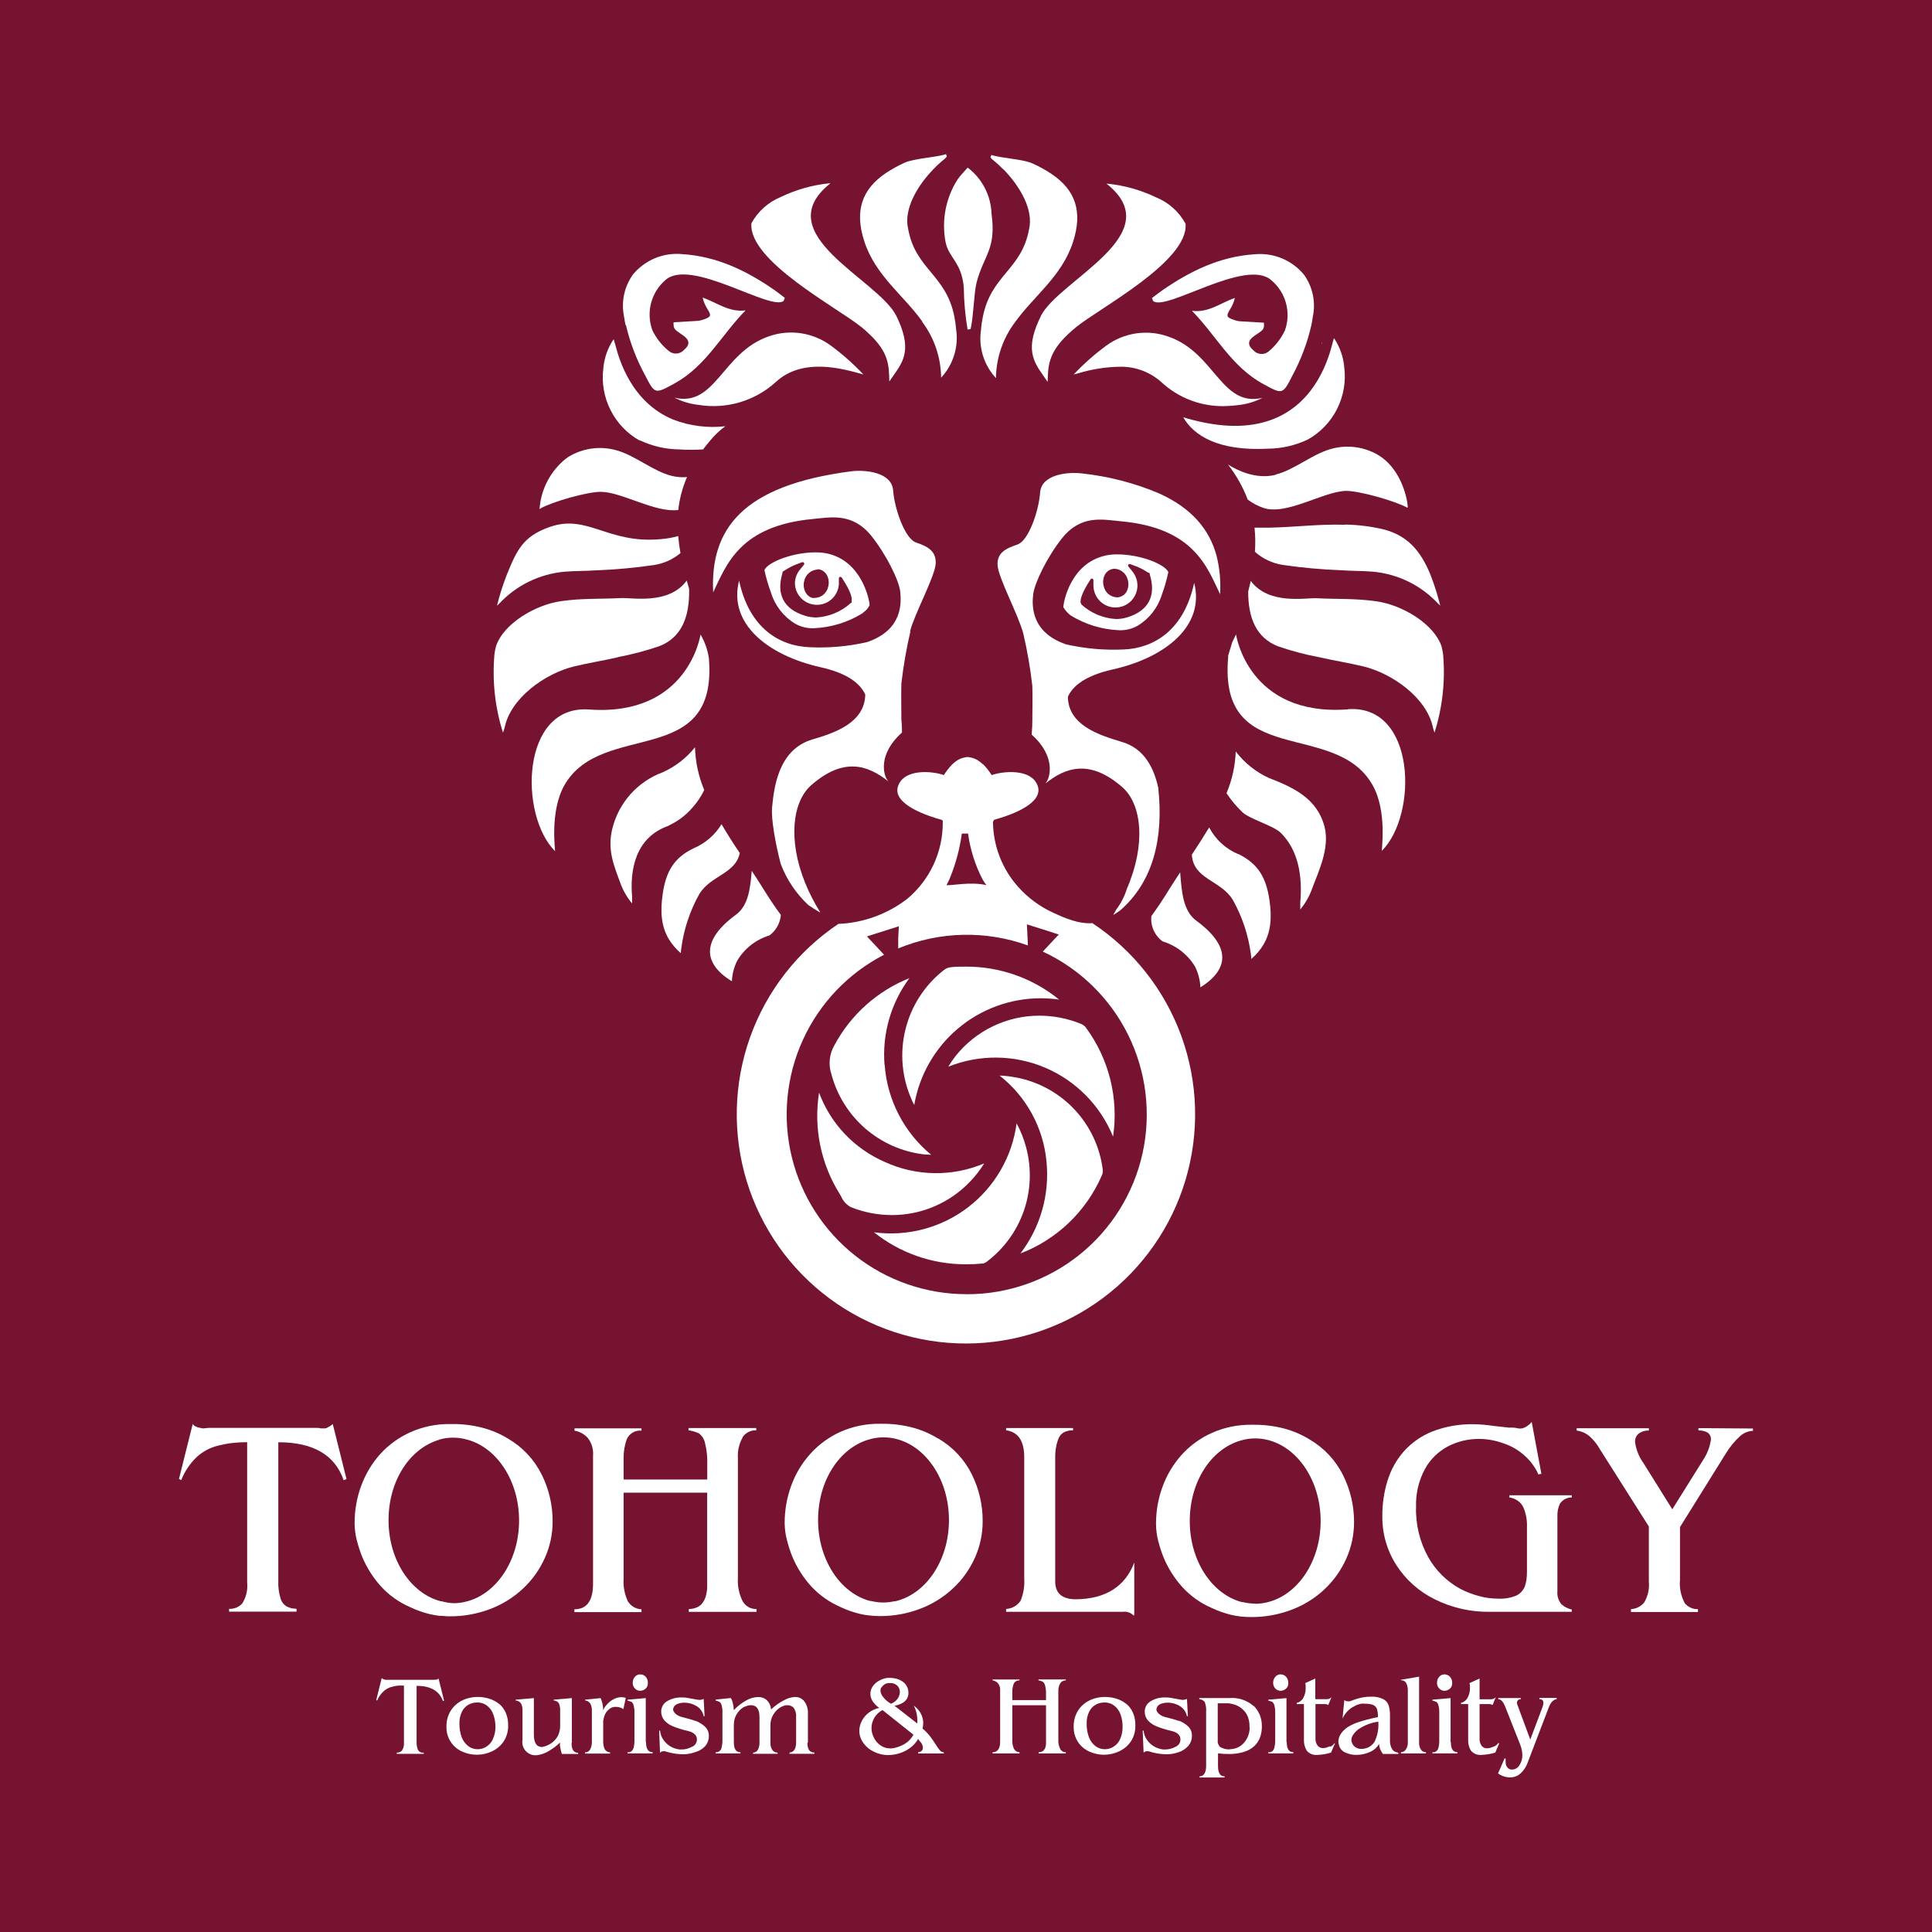 <svg width="73" height="73" viewBox="0 0 73 73" fill="none" xmlns="http://www.w3.org/2000/svg">
<rect x="0" y="0" width="73" height="73" fill="#808080" stroke="none"/>
<g clip-path="url(#clip0_536_430)">
<path d="M73 0H0V73H73V0Z" fill="#751330"/>
<path d="M38.778 43.377C38.694 43.052 38.571 42.74 38.412 42.445C38.329 43.07 38.124 43.672 37.808 44.217C37.492 44.762 37.072 45.24 36.571 45.622C36.07 46.005 35.499 46.284 34.89 46.445C34.281 46.606 33.646 46.646 33.022 46.561C34.011 47.35 35.241 47.777 36.507 47.771C36.724 47.771 36.94 47.761 37.155 47.739C37.203 47.727 37.248 47.704 37.287 47.672C37.931 47.185 38.417 46.519 38.683 45.757C38.949 44.995 38.983 44.17 38.781 43.389" fill="white"/>
<path d="M36.675 44.624C36.868 44.42 37.04 44.198 37.188 43.959C36.591 44.212 35.947 44.338 35.299 44.327C34.651 44.317 34.012 44.171 33.423 43.9C32.856 43.653 32.344 43.294 31.919 42.845C31.493 42.396 31.163 41.865 30.948 41.285C30.736 42.616 31.015 43.979 31.732 45.12L31.785 45.212C31.856 45.381 31.982 45.52 32.143 45.608C32.638 45.808 33.168 45.911 33.702 45.911C34.259 45.911 34.81 45.797 35.322 45.576C35.833 45.354 36.294 45.03 36.675 44.624Z" fill="white"/>
<path d="M38.388 40.713C38.183 40.671 37.976 40.646 37.768 40.639C38.267 41.03 38.681 41.519 38.986 42.075C39.291 42.632 39.48 43.244 39.54 43.876C39.668 45.12 39.316 46.367 38.557 47.361C39.239 47.1 39.861 46.705 40.389 46.2C40.916 45.695 41.338 45.09 41.629 44.421C41.661 44.355 41.675 44.282 41.669 44.209C41.565 43.353 41.191 42.552 40.601 41.923C40.011 41.294 39.235 40.869 38.388 40.711" fill="white"/>
<path d="M40.832 38.681C40.337 38.481 39.809 38.378 39.276 38.377C38.665 38.376 38.062 38.514 37.513 38.779C36.963 39.044 36.48 39.43 36.101 39.908C36.003 40.034 35.913 40.166 35.832 40.304C37.008 39.833 38.324 39.847 39.49 40.342C40.656 40.838 41.579 41.775 42.057 42.948C42.273 41.489 41.901 40.003 41.023 38.818C40.972 38.756 40.906 38.709 40.832 38.681Z" fill="white"/>
<path d="M34.457 41.581C34.484 41.638 34.514 41.695 34.544 41.752C34.736 40.626 35.321 39.603 36.193 38.865C37.066 38.127 38.172 37.721 39.315 37.719C39.55 37.719 39.786 37.736 40.019 37.769C39.019 36.955 37.766 36.514 36.476 36.524C36.292 36.524 36.098 36.524 35.906 36.548C35.823 36.56 35.744 36.593 35.677 36.643C34.949 37.208 34.433 38.002 34.212 38.897C33.991 39.791 34.077 40.734 34.457 41.573" fill="white"/>
<path d="M33.422 40.238C33.328 39.068 33.661 37.903 34.361 36.959C33.147 37.444 32.143 38.343 31.527 39.496C31.432 39.659 31.373 39.84 31.353 40.028C31.333 40.215 31.354 40.405 31.413 40.584C31.623 41.38 32.068 42.095 32.69 42.636C33.311 43.176 34.081 43.518 34.898 43.617C34.978 43.617 35.073 43.632 35.185 43.634C34.678 43.216 34.261 42.7 33.958 42.116C33.656 41.532 33.475 40.894 33.427 40.238" fill="white"/>
<path d="M41.287 34.894V34.879C40.774 34.924 40.226 34.688 39.793 34.486C39.287 34.255 38.835 33.92 38.466 33.505C37.87 32.837 37.535 31.977 37.52 31.082V31.06C37.535 31.015 37.552 30.978 37.569 30.975L37.719 30.93C38.284 30.764 39.419 30.335 39.213 29.705C38.981 29.011 37.856 29.145 37.47 29.287C37.377 29.139 37.269 29.001 37.146 28.876H37.134L37.056 28.807C37.029 28.784 36.999 28.764 36.969 28.744L36.95 28.729C36.873 28.682 36.788 28.648 36.7 28.627L36.601 28.607H36.519L36.419 28.627C36.331 28.648 36.247 28.682 36.17 28.729L36.15 28.744C36.12 28.764 36.09 28.784 36.063 28.807L35.986 28.876C35.863 29.001 35.755 29.139 35.662 29.287C35.289 29.145 34.168 29.011 33.932 29.705C33.695 30.4 35.102 30.848 35.575 30.975C35.586 30.978 35.595 30.983 35.603 30.99C35.612 30.997 35.618 31.005 35.622 31.015C35.622 31.015 35.622 31.038 35.622 31.05C35.622 31.05 35.622 31.07 35.622 31.08C35.624 31.631 35.505 32.176 35.271 32.675C35.038 33.175 34.697 33.616 34.273 33.968C33.525 34.541 32.619 34.87 31.678 34.909C30.134 35.944 28.963 37.448 28.339 39.2C27.716 40.952 27.673 42.857 28.216 44.636C28.76 46.413 29.861 47.969 31.357 49.073C32.853 50.177 34.665 50.77 36.525 50.764C38.384 50.758 40.192 50.154 41.681 49.041C43.171 47.928 44.262 46.365 44.795 44.584C45.327 42.802 45.272 40.897 44.638 39.149C44.003 37.401 42.823 35.904 41.272 34.879M35.886 33.191C36.11 32.649 36.263 32.08 36.342 31.498C36.422 31.498 36.499 31.498 36.578 31.498C36.66 32.1 36.845 32.684 37.124 33.224C37.167 33.301 37.216 33.375 37.271 33.445C36.678 33.303 35.936 33.47 35.762 33.445C35.804 33.373 35.844 33.286 35.886 33.196M36.516 48.9C34.994 48.9 33.515 48.389 32.318 47.448C31.121 46.507 30.275 45.191 29.916 43.711C29.557 42.231 29.706 40.674 30.338 39.289C30.971 37.904 32.05 36.772 33.404 36.075L33.207 35.863L33.123 35.773L32.757 35.382L33.962 34.999L33.939 35.445V35.651V35.836C35.502 35.189 37.249 35.149 38.839 35.723L38.817 35.253L38.802 34.927L39.417 35.121L40.007 35.31L39.691 35.646L39.624 35.718L39.402 35.955C40.805 36.607 41.943 37.718 42.628 39.105C43.313 40.492 43.504 42.071 43.17 43.581C42.835 45.091 41.995 46.442 40.788 47.41C39.581 48.377 38.08 48.904 36.534 48.902" fill="white"/>
<path d="M35.724 9.125C35.834 9.743 36.337 9.892 36.417 10.868C36.424 11.399 36.471 11.928 36.559 12.452L36.671 12.434C36.78 12.041 36.797 11.062 36.902 10.666C37.178 9.626 37.649 9.421 37.465 8.077C37.454 7.738 37.367 7.405 37.211 7.103C37.056 6.802 36.834 6.539 36.563 6.334C36.429 6.488 36.292 6.623 36.185 6.775C35.738 7.472 35.574 8.313 35.724 9.128" fill="white"/>
<path d="M49.96 12.933C49.96 12.956 49.946 12.981 49.935 13.005L49.956 12.926" fill="white"/>
<path d="M24.169 16.633C24.636 16.856 25.146 16.975 25.663 16.981C25.964 17 26.266 17 26.567 16.981C26.644 16.877 26.727 16.772 26.816 16.668C26.988 16.455 27.186 16.266 27.406 16.105C26.741 16.181 26.067 16.096 25.442 15.856C23.858 15.206 23.39 13.583 23.246 13.013C23.246 13.013 23.231 12.965 23.221 12.94C23.215 12.898 23.202 12.857 23.184 12.818C22.96 13.151 22.827 13.535 22.795 13.934C22.73 14.47 22.826 15.014 23.07 15.497C23.313 15.979 23.694 16.379 24.165 16.645" fill="white"/>
<path d="M23.344 24.829C23.878 24.729 24.404 24.59 24.918 24.413C25.762 24.082 26.063 23.295 26.038 22.247L25.948 21.936C25.269 22.864 23.879 22.573 23.459 22.598C22.712 22.638 22.005 22.598 21.193 22.715C20.232 22.852 19.029 23.556 18.74 24.42C18.714 24.518 18.695 24.618 18.683 24.719C18.593 25.718 18.702 26.724 19.004 27.68C19.029 27.619 19.05 27.557 19.067 27.493C19.291 26.382 20.585 25.451 21.686 25.182C22.236 25.048 22.799 24.961 23.352 24.834" fill="white"/>
<path d="M26.779 24.839C26.732 24.533 26.626 24.24 26.468 23.975C26.468 23.989 26.01 27.079 22.255 26.808C19.681 26.621 19.603 30.792 20.97 32.159C20.995 32.184 20.754 30.68 21.326 29.669C22.748 27.179 27.155 29.101 26.782 24.841" fill="white"/>
<path d="M50.92 26.804C47.162 27.076 46.704 23.986 46.704 23.971C46.65 24.075 46.602 24.175 46.557 24.274C46.505 24.441 46.453 24.608 46.406 24.772C46.404 24.791 46.404 24.811 46.406 24.83C46.029 29.09 50.437 27.16 51.858 29.657C52.431 30.654 52.189 32.17 52.214 32.147C53.584 30.78 53.504 26.61 50.932 26.797" fill="white"/>
<path d="M25.26 31.195C25.612 31.035 25.924 30.799 26.174 30.503C26.35 30.307 26.496 30.088 26.609 29.85C26.394 29.338 26.275 28.79 26.261 28.234C25.935 28.642 25.517 28.967 25.041 29.18C24.574 29.352 24.157 29.636 23.825 30.006C23.494 30.376 23.258 30.822 23.138 31.304C22.934 32.114 23.206 32.726 23.437 33.358C23.54 33.642 23.69 33.906 23.883 34.138C23.883 34.123 23.883 34.11 23.883 34.096C23.883 33.998 23.883 33.939 23.883 33.879C23.801 32.898 23.985 31.638 25.275 31.197" fill="white"/>
<path d="M27.951 32.228C27.702 31.867 27.478 31.506 27.263 31.143C27.017 31.547 26.651 31.863 26.215 32.049C25.468 32.405 25.162 32.925 25.038 33.792C24.943 34.457 24.985 35.007 25.272 35.485C25.393 35.685 25.546 35.864 25.725 36.015C25.726 35.948 25.733 35.88 25.745 35.813C25.841 35.101 26.071 34.412 26.422 33.784C26.845 33.082 27.794 33.015 27.951 32.236" fill="white"/>
<path d="M20.417 19.214C20.85 18.965 22.197 18.574 22.72 18.584C23.512 18.599 24.747 19.378 25.628 19.271C25.675 18.842 25.787 18.422 25.959 18.026C25.765 18.043 25.57 18.028 25.381 17.981C24.699 17.815 24.009 17.22 23.322 17.023C22.794 16.866 22.226 16.904 21.724 17.132C21.603 17.185 21.489 17.251 21.383 17.329C21.094 17.56 20.857 17.848 20.685 18.176C20.514 18.503 20.412 18.863 20.387 19.231H20.404" fill="white"/>
<path d="M48.148 15.82C47.401 16.126 46.405 16.213 45.075 15.87C44.956 15.837 44.826 15.807 44.709 15.768C45.097 16.442 46.004 17.055 47.928 16.953C48.446 16.946 48.955 16.827 49.422 16.604C49.893 16.338 50.275 15.939 50.519 15.456C50.763 14.974 50.859 14.43 50.794 13.893C50.762 13.494 50.628 13.11 50.406 12.777C50.406 12.777 50.386 12.817 50.366 12.899L50.346 12.979C50.199 13.549 49.731 15.173 48.148 15.82Z" fill="white"/>
<path d="M48.206 17.94C47.459 18.12 46.782 17.789 46.398 17.552C46.712 17.954 46.964 18.4 47.145 18.877C47.322 19.01 47.519 19.115 47.728 19.188C48.609 19.494 50.001 18.565 50.863 18.548C51.388 18.548 52.735 18.939 53.166 19.178H53.186C53.221 19.2 53.096 17.918 52.202 17.278C52.095 17.2 51.98 17.134 51.859 17.081C51.357 16.854 50.791 16.815 50.263 16.972C49.573 17.169 48.886 17.764 48.201 17.93" fill="white"/>
<path d="M21.314 21.603C21.72 21.569 22.128 21.578 22.534 21.549C23.264 21.521 23.992 21.455 24.715 21.349C25.082 21.292 25.426 21.136 25.711 20.899C25.674 20.685 25.644 20.471 25.626 20.254C25.405 20.317 25.178 20.357 24.949 20.373C22.957 20.55 22.198 19.412 20.774 19.91C19.76 20.266 19.529 20.779 19.14 21.74C18.995 22.115 18.874 22.498 18.779 22.888C18.809 22.856 18.841 22.828 18.871 22.799C19.514 22.114 20.384 21.689 21.319 21.603" fill="white"/>
<path d="M32.535 12.346C32.65 12.441 32.752 12.53 32.841 12.618C33.588 13.317 33.588 13.805 33.603 14.415C34.002 13.813 34.452 13.419 34.036 12.321C33.989 12.202 33.937 12.072 33.867 11.935C33.18 10.549 28.962 8.845 31.377 6.926C31.377 6.926 31.377 6.926 31.332 6.926C30.699 6.991 30.081 7.165 29.508 7.441C29.032 7.635 28.638 7.986 28.392 8.437C28.267 9.859 31.666 11.637 32.533 12.349" fill="white"/>
<path d="M23.652 12.287C23.805 12.944 24.047 13.577 24.37 14.17C24.745 14.902 24.745 14.894 25.49 14.486C26.675 13.836 27.265 12.648 28.172 11.727C27.549 11.812 27.091 11.431 26.548 11.244C26.584 11.396 26.645 11.54 26.727 11.672C26.887 11.921 26.872 11.974 26.581 12.073C26.514 12.098 26.445 12.115 26.374 12.123L25.45 12.178C25.45 12.427 25.45 12.427 25.814 12.676C26.063 12.85 26.078 13.027 25.844 13.223C25.771 13.304 25.669 13.353 25.56 13.359C25.451 13.365 25.345 13.328 25.263 13.256C25.003 13.044 24.793 12.777 24.648 12.474C24.529 12.145 24.512 11.787 24.601 11.449C24.69 11.11 24.88 10.807 25.146 10.579C26.11 9.725 29.158 11.792 29.613 11.364L29.653 11.252C29.531 11.157 29.404 11.062 29.282 10.973C28.209 10.226 27.086 9.683 25.766 9.601C25.418 9.569 25.067 9.623 24.744 9.758C24.421 9.893 24.136 10.105 23.914 10.375C23.751 10.603 23.638 10.862 23.58 11.136C23.523 11.409 23.523 11.692 23.58 11.966C23.595 12.076 23.615 12.183 23.637 12.287" fill="white"/>
<path d="M34.841 12.156C35.3 12.766 35.552 13.506 35.56 14.27C35.785 14.028 35.953 13.739 36.051 13.424C36.15 13.109 36.176 12.776 36.128 12.45C36.114 12.283 36.091 12.116 36.058 11.952C35.742 10.373 34.592 10.177 34.316 8.658C34.134 7.911 34.657 7.022 35.277 6.384C35.41 6.246 35.552 6.116 35.702 5.996C35.728 5.971 35.752 5.945 35.775 5.916L35.745 5.824C35.349 5.954 34.55 5.979 34.176 6.15C33.93 6.261 33.694 6.392 33.469 6.541C32.587 7.141 32.271 7.941 32.66 9.126C33.081 10.415 34.129 11.145 34.846 12.143" fill="white"/>
<path d="M29.076 35.342C29.199 35.251 29.301 35.136 29.374 35.002C29.448 34.869 29.493 34.722 29.505 34.57C29.278 34.271 29.032 33.893 28.758 33.452C28.643 33.268 28.524 33.086 28.404 32.904C28.349 33.581 28.272 34.219 27.809 34.56C26.48 35.536 26.709 36.303 27.274 36.801C27.392 36.904 27.52 36.997 27.655 37.077C27.665 36.804 27.735 36.536 27.859 36.293C28.134 35.835 28.57 35.495 29.081 35.342" fill="white"/>
<path d="M47.965 29.405C47.463 29.179 47.026 28.832 46.692 28.395C46.672 28.937 46.554 29.471 46.344 29.971C46.511 30.224 46.705 30.459 46.924 30.67C47.173 30.934 48.107 31.193 48.383 31.459C49.063 32.117 49.219 33.125 49.13 34.104C49.13 34.163 49.13 34.226 49.13 34.32C49.131 34.335 49.131 34.35 49.13 34.365C49.322 34.132 49.473 33.867 49.576 33.583C49.807 32.951 50.253 32.057 50.049 31.248C49.78 30.172 48.864 29.754 47.972 29.405" fill="white"/>
<path d="M46.789 32.275C46.314 32.077 45.925 31.719 45.688 31.264C45.481 31.607 45.26 31.951 45.033 32.294C45.088 33.228 46.131 33.256 46.582 34.002C46.934 34.631 47.164 35.32 47.262 36.034C47.272 36.1 47.278 36.167 47.279 36.233C47.459 36.083 47.612 35.904 47.732 35.703C48.021 35.225 48.063 34.675 47.966 34.01C47.842 33.151 47.531 32.631 46.789 32.267" fill="white"/>
<path d="M45.199 34.786C44.701 34.417 44.649 33.7 44.592 32.961C44.46 33.163 44.328 33.364 44.201 33.566C43.952 33.974 43.715 34.325 43.504 34.614C43.485 34.797 43.514 34.981 43.589 35.149C43.664 35.317 43.781 35.462 43.929 35.57C44.44 35.725 44.876 36.062 45.152 36.519C45.275 36.764 45.345 37.032 45.356 37.306C45.49 37.224 45.617 37.131 45.734 37.027C46.3 36.529 46.531 35.762 45.199 34.786Z" fill="white"/>
<path d="M32.618 14.145C32.243 13.746 31.832 13.382 31.391 13.057C31.055 12.81 30.664 12.65 30.252 12.59C29.84 12.531 29.419 12.574 29.028 12.716C27.285 13.328 27.036 15.395 25.482 15.026C25.767 15.171 26.076 15.263 26.394 15.298C26.912 15.383 27.444 15.35 27.948 15.202C28.452 15.053 28.917 14.794 29.307 14.441C30.338 13.478 31.886 13.943 32.623 14.15" fill="white"/>
<path d="M54.527 24.725C54.514 24.625 54.495 24.525 54.47 24.427C54.178 23.563 52.976 22.858 52.015 22.721C51.203 22.604 50.504 22.644 49.749 22.604C49.326 22.582 47.941 22.868 47.259 21.949C47.229 22.084 47.197 22.218 47.162 22.353C47.162 23.349 47.466 24.096 48.285 24.419C48.798 24.596 49.323 24.735 49.856 24.835C50.409 24.962 50.974 25.049 51.524 25.183C52.625 25.452 53.92 26.381 54.144 27.494C54.16 27.557 54.18 27.62 54.203 27.681C54.505 26.727 54.615 25.722 54.527 24.725Z" fill="white"/>
<path d="M50.816 19.828C49.88 19.795 48.934 19.917 47.992 19.937C47.801 19.937 47.604 19.937 47.402 19.937C47.434 20.24 47.438 20.545 47.417 20.849C47.715 21.115 48.083 21.288 48.478 21.347C49.201 21.452 49.929 21.518 50.659 21.546C51.062 21.576 51.473 21.566 51.877 21.601C52.812 21.686 53.683 22.111 54.327 22.796C54.356 22.826 54.389 22.853 54.419 22.885C54.324 22.495 54.203 22.112 54.058 21.738C53.672 20.776 53.159 20.244 52.315 20.012C51.82 19.891 51.313 19.827 50.803 19.82" fill="white"/>
<path d="M39.324 11.954C39.254 12.093 39.202 12.22 39.154 12.339C38.739 13.425 39.187 13.833 39.585 14.431C39.6 13.823 39.613 13.335 40.347 12.636C40.439 12.549 40.541 12.459 40.656 12.364C41.522 11.652 44.921 9.874 44.796 8.453C44.551 8.002 44.157 7.65 43.681 7.457C43.106 7.181 42.488 7.006 41.853 6.941C41.821 6.941 41.801 6.941 41.811 6.941C44.226 8.859 40.011 10.564 39.321 11.951" fill="white"/>
<path d="M43.525 11.257L43.568 11.369C44.023 11.797 47.071 9.731 48.032 10.585C48.302 10.81 48.497 11.112 48.59 11.451C48.683 11.789 48.67 12.149 48.552 12.48C48.41 12.785 48.203 13.055 47.945 13.271C47.863 13.344 47.756 13.381 47.647 13.375C47.538 13.369 47.436 13.32 47.362 13.239C47.131 13.042 47.141 12.866 47.395 12.691C47.768 12.442 47.768 12.442 47.756 12.193L46.834 12.139C46.764 12.131 46.694 12.114 46.628 12.089C46.334 11.989 46.322 11.939 46.481 11.685C46.565 11.554 46.624 11.409 46.658 11.257C46.117 11.446 45.662 11.827 45.037 11.743C45.941 12.664 46.531 13.852 47.716 14.501C48.463 14.91 48.463 14.917 48.836 14.185C49.157 13.589 49.397 12.953 49.548 12.293C49.571 12.188 49.588 12.081 49.603 11.972C49.662 11.698 49.662 11.415 49.605 11.141C49.548 10.867 49.435 10.608 49.272 10.381C49.05 10.111 48.765 9.899 48.442 9.764C48.119 9.629 47.768 9.575 47.419 9.606C46.102 9.689 44.98 10.234 43.906 10.978C43.779 11.068 43.657 11.162 43.533 11.257" fill="white"/>
<path d="M37.919 6.401C38.538 7.039 39.064 7.925 38.88 8.675C38.598 10.193 37.45 10.39 37.137 11.969C37.103 12.133 37.079 12.299 37.067 12.467C37.018 12.793 37.044 13.126 37.142 13.441C37.239 13.756 37.407 14.045 37.632 14.287C37.641 13.523 37.894 12.782 38.354 12.173C39.069 11.177 40.117 10.445 40.54 9.155C40.929 7.97 40.613 7.163 39.729 6.571C39.505 6.421 39.269 6.29 39.024 6.18C38.648 6.008 37.849 5.983 37.456 5.854C37.456 5.883 37.435 5.913 37.423 5.946C37.448 5.971 37.468 6.003 37.495 6.025C37.646 6.145 37.788 6.274 37.921 6.414" fill="white"/>
<path d="M43.885 14.442C44.544 15.051 45.416 15.375 46.312 15.344C46.479 15.339 46.645 15.325 46.81 15.304C47.122 15.267 47.425 15.175 47.704 15.032C46.143 15.401 45.914 13.334 44.156 12.722C43.765 12.58 43.345 12.537 42.933 12.596C42.522 12.656 42.131 12.816 41.796 13.063C41.354 13.387 40.944 13.752 40.568 14.151L40.735 14.106C41.257 13.947 41.798 13.863 42.344 13.857C42.913 13.852 43.462 14.061 43.885 14.442Z" fill="white"/>
<path d="M34.384 23.86C34.551 23.198 35.333 21.776 35.355 21.29C35.378 20.805 35.024 20.638 34.608 20.496C34.193 20.354 33.797 19.219 33.747 18.532C33.697 17.844 32.706 17.74 32.156 17.809C28.038 18.342 26.83 20 26.947 22.381C27.445 21.35 27.943 19.866 30.717 19.61C31.384 19.547 32.211 19.361 32.925 20.25C33.5 20.972 33.973 21.94 34.016 22.361C34.058 22.782 34.11 23.805 32.758 24.263C32.046 24.425 31.315 24.49 30.585 24.455C29.454 24.408 28.309 23.738 27.926 21.938C27.51 23.549 28.986 24.759 31.011 25.212C32.029 25.441 32.504 25.829 32.694 26.243C32.674 27.323 31.511 27.699 30.702 27.938C29.4 28.317 29.243 29.778 29.173 30.513C29.133 30.928 29.293 31.855 29.499 32.642C29.724 33.236 30.083 33.771 30.55 34.203L30.756 34.337C30.904 34.432 31.006 34.496 30.988 34.464C30.768 34.113 30.579 33.744 30.423 33.361C29.766 31.738 29.94 30.291 30.654 29.666C31.872 28.601 32.786 28.902 33.568 29.527C33.363 29.31 33.167 28.493 34.081 27.677C34.081 27.602 34.081 27.41 34.058 27.179C34.058 26.77 34.046 26.262 34.058 25.824C34.135 25.159 34.249 24.499 34.402 23.847" fill="white"/>
<path d="M31.258 20.913C31.111 20.884 30.962 20.87 30.812 20.871C29.941 20.871 29.02 21.24 28.883 21.538C28.945 21.829 29.029 22.114 29.132 22.392C29.282 22.884 29.609 23.302 30.048 23.568C30.263 23.688 30.507 23.747 30.753 23.737C31.397 23.709 32.025 23.518 32.575 23.182C32.597 23.166 32.617 23.149 32.635 23.129C32.733 23.063 32.809 22.971 32.857 22.863C32.857 22.691 32.573 21.195 31.251 20.913M30.895 21.509C30.927 21.509 30.96 21.514 30.992 21.523C31.098 21.555 31.188 21.628 31.241 21.725C31.316 21.86 31.334 22.02 31.293 22.168C31.269 22.284 31.207 22.389 31.117 22.466C31.027 22.543 30.913 22.587 30.795 22.592C30.76 22.595 30.725 22.595 30.69 22.592C30.584 22.56 30.495 22.487 30.442 22.39C30.404 22.323 30.38 22.249 30.371 22.172C30.362 22.096 30.368 22.018 30.389 21.944C30.415 21.829 30.477 21.725 30.567 21.649C30.657 21.572 30.769 21.527 30.887 21.521M32.184 22.738V22.756C32.182 22.765 32.177 22.773 32.169 22.778H32.154C31.794 23.109 31.331 23.304 30.842 23.331C30.696 23.331 30.551 23.309 30.412 23.264C29.612 23.015 29.321 22.455 29.567 21.645V21.618C29.569 21.611 29.572 21.604 29.577 21.598C29.581 21.592 29.588 21.588 29.595 21.586L29.62 21.571L29.682 21.533C29.807 21.453 29.94 21.384 30.078 21.329L30.309 21.242H30.332C30.341 21.242 30.35 21.245 30.357 21.249C30.365 21.253 30.372 21.259 30.377 21.267C30.384 21.277 30.388 21.289 30.388 21.302C30.388 21.314 30.384 21.327 30.377 21.337L30.22 21.531C30.099 21.679 30.034 21.865 30.036 22.056C30.044 22.269 30.134 22.47 30.287 22.619C30.44 22.767 30.644 22.851 30.857 22.853C31.069 22.856 31.275 22.777 31.431 22.632C31.588 22.488 31.682 22.289 31.696 22.076V21.852C31.697 21.84 31.701 21.828 31.708 21.818C31.716 21.808 31.727 21.801 31.739 21.797H31.754C31.763 21.798 31.773 21.8 31.781 21.804C31.79 21.808 31.797 21.815 31.803 21.822L31.923 22.012C32.045 22.203 32.234 22.572 32.172 22.731" fill="white"/>
<path d="M46.099 22.468C46.132 21.978 46.088 21.486 45.97 21.009C45.704 20.013 45.036 19.199 43.782 18.637C42.86 18.249 41.887 17.997 40.893 17.89C40.343 17.82 39.347 17.924 39.3 18.612C39.252 19.299 38.867 20.434 38.441 20.576C38.015 20.718 37.659 20.885 37.694 21.368C37.729 21.851 38.498 23.278 38.665 23.94C38.817 24.591 38.931 25.25 39.006 25.914C39.021 26.352 39.006 26.866 39.006 27.271C39.006 27.49 38.983 27.682 38.981 27.754C39.895 28.573 39.701 29.39 39.494 29.609C40.276 28.982 41.19 28.681 42.41 29.746C43.144 30.391 43.306 31.902 42.579 33.583C42.492 33.864 42.358 34.128 42.181 34.362C42.146 34.425 42.113 34.484 42.076 34.544C42.039 34.604 42.17 34.504 42.325 34.4C43.582 33.307 43.971 31.661 43.764 29.766C43.61 29.064 43.266 28.272 42.355 28.023C41.536 27.774 40.363 27.408 40.35 26.328C40.532 25.914 41.018 25.526 42.034 25.297C44.06 24.844 45.534 23.634 45.121 22.023C44.735 23.82 43.592 24.493 42.462 24.54C41.731 24.574 40.999 24.509 40.286 24.348C38.936 23.89 38.989 22.854 39.041 22.444C39.093 22.033 39.556 21.054 40.131 20.335C40.846 19.438 41.67 19.632 42.34 19.695C45.123 19.944 45.611 21.438 46.107 22.466" fill="white"/>
<path d="M41.781 20.99C40.446 21.273 40.172 22.775 40.18 22.947C40.252 23.066 40.345 23.171 40.456 23.255C41.007 23.594 41.635 23.786 42.281 23.813C42.526 23.823 42.77 23.765 42.983 23.644C43.422 23.382 43.747 22.966 43.897 22.479C44.001 22.197 44.084 21.908 44.146 21.615C44.007 21.316 43.088 20.947 42.217 20.947C42.066 20.946 41.916 20.96 41.768 20.99M42.632 21.338C42.638 21.331 42.645 21.324 42.653 21.32C42.661 21.316 42.67 21.313 42.68 21.313H42.7L42.934 21.401C43.071 21.454 43.202 21.521 43.325 21.602L43.392 21.642H43.417C43.43 21.65 43.439 21.662 43.444 21.677V21.704C43.693 22.513 43.399 23.074 42.602 23.323C42.463 23.367 42.318 23.39 42.172 23.39C41.683 23.363 41.218 23.168 40.857 22.837V22.825L40.84 22.797C40.78 22.638 40.972 22.269 41.089 22.078L41.208 21.889C41.213 21.881 41.22 21.874 41.229 21.87C41.237 21.866 41.246 21.863 41.255 21.864H41.273C41.284 21.868 41.294 21.875 41.302 21.885C41.309 21.895 41.314 21.906 41.315 21.918V22.142C41.319 22.275 41.353 22.404 41.417 22.52C41.48 22.637 41.57 22.736 41.68 22.81C41.789 22.884 41.915 22.931 42.046 22.948C42.177 22.963 42.311 22.948 42.435 22.902C42.559 22.856 42.67 22.782 42.76 22.684C42.849 22.586 42.914 22.469 42.949 22.341C42.984 22.214 42.988 22.08 42.96 21.95C42.933 21.821 42.875 21.7 42.792 21.597L42.635 21.403C42.627 21.393 42.623 21.381 42.623 21.368C42.623 21.355 42.627 21.343 42.635 21.333M42.615 21.911C42.652 22.042 42.643 22.181 42.59 22.307C42.565 22.367 42.527 22.421 42.478 22.464C42.429 22.507 42.371 22.538 42.309 22.556C42.274 22.566 42.238 22.571 42.202 22.571C42.084 22.566 41.971 22.522 41.88 22.446C41.79 22.37 41.728 22.265 41.704 22.15C41.666 22.019 41.675 21.879 41.728 21.754C41.754 21.694 41.792 21.64 41.841 21.596C41.891 21.553 41.949 21.522 42.012 21.505C42.045 21.495 42.08 21.49 42.114 21.49C42.232 21.496 42.344 21.541 42.434 21.617C42.524 21.693 42.587 21.796 42.612 21.911" fill="white"/>
<path d="M12.389 53.935C12.352 53.954 12.313 53.966 12.272 53.972H12.125C12.07 53.955 12.013 53.949 11.956 53.952H7.885L7.673 53.972C7.454 53.942 7.324 53.885 7.282 53.803L6.762 55.884L6.849 55.924C6.979 55.592 7.181 55.293 7.439 55.048C7.668 54.84 7.945 54.694 8.246 54.622C8.415 54.579 8.587 54.546 8.761 54.525C8.953 54.503 9.146 54.492 9.339 54.492V59.791C9.368 60.069 9.303 60.349 9.154 60.585C9.092 60.654 9.015 60.708 8.929 60.743C8.842 60.779 8.749 60.794 8.656 60.789V60.896H11.204V60.789L11.012 60.769L10.857 60.712C10.799 60.682 10.746 60.641 10.704 60.59C10.661 60.54 10.629 60.481 10.608 60.418C10.536 60.194 10.505 59.959 10.516 59.724V54.495C11.831 54.495 12.653 54.972 12.984 55.927L13.093 55.887L12.573 53.805C12.518 53.859 12.453 53.902 12.381 53.932" fill="white"/>
<path d="M28.05 54.316C28.106 54.228 28.184 54.157 28.276 54.11C28.368 54.062 28.471 54.039 28.575 54.044V53.957H26.016V54.044C26.153 54.063 26.286 54.102 26.411 54.161C26.529 54.252 26.61 54.382 26.64 54.527C26.705 54.789 26.733 55.059 26.723 55.329V55.902H23.563V55.097C23.559 54.851 23.6 54.606 23.685 54.375C23.732 54.271 23.811 54.184 23.91 54.127C24.009 54.069 24.124 54.045 24.238 54.057V53.969H21.708V54.057C21.9 54.089 22.075 54.185 22.206 54.328C22.355 54.517 22.427 54.755 22.408 54.995V59.838C22.408 60.484 22.173 60.807 21.703 60.807V60.914H24.238V60.807C24.134 60.802 24.032 60.772 23.942 60.719C23.852 60.666 23.777 60.592 23.722 60.503C23.597 60.232 23.542 59.934 23.563 59.636V56.4H26.72V59.636C26.72 59.768 26.72 59.885 26.72 59.975C26.72 60.065 26.703 60.157 26.69 60.224C26.665 60.372 26.599 60.51 26.499 60.622C26.44 60.68 26.37 60.723 26.292 60.749C26.207 60.782 26.116 60.798 26.026 60.797V60.904H28.585V60.797C28.478 60.8 28.372 60.774 28.278 60.721C28.185 60.668 28.108 60.59 28.057 60.495C27.924 60.226 27.863 59.926 27.881 59.626V55.085C27.864 54.816 27.927 54.549 28.06 54.316" fill="white"/>
<path d="M38.561 60.488C38.499 60.577 38.418 60.651 38.324 60.704C38.229 60.757 38.124 60.788 38.016 60.794V60.901H42.448C42.52 60.892 42.593 60.901 42.661 60.928C42.73 60.953 42.79 60.996 42.839 61.051L42.858 60.996V59.039C42.52 59.938 41.78 60.418 40.655 60.428C40.132 60.428 39.871 60.204 39.871 59.753V55.065C39.869 54.937 39.88 54.81 39.903 54.684C39.921 54.571 39.952 54.461 39.995 54.355C40.032 54.258 40.101 54.176 40.192 54.124C40.3 54.066 40.422 54.039 40.545 54.044V53.957H38.016V54.044C38.474 54.106 38.7 54.445 38.7 55.065V59.624C38.721 59.919 38.674 60.215 38.561 60.488Z" fill="white"/>
<path d="M57.031 56.582C57.143 56.595 57.25 56.635 57.342 56.7C57.434 56.764 57.509 56.85 57.559 56.951C57.659 57.187 57.706 57.442 57.696 57.698V59.366C57.697 59.477 57.69 59.587 57.676 59.697C57.663 59.782 57.642 59.865 57.614 59.946C57.553 60.094 57.441 60.216 57.297 60.287C57.076 60.378 56.837 60.418 56.598 60.404C56.354 60.404 56.111 60.37 55.876 60.305C55.63 60.239 55.392 60.147 55.166 60.028C54.669 59.754 54.257 59.349 53.976 58.856C53.646 58.267 53.483 57.6 53.505 56.926C53.49 56.431 53.606 55.94 53.842 55.504C54.043 55.137 54.349 54.838 54.721 54.645C55.08 54.462 55.479 54.367 55.883 54.369C56.039 54.369 56.194 54.383 56.346 54.411C56.499 54.439 56.648 54.479 56.794 54.531C57.091 54.627 57.364 54.784 57.596 54.991C57.823 55.189 58.005 55.434 58.129 55.709L58.241 55.689L57.875 53.727C57.816 53.8 57.743 53.863 57.661 53.911C57.586 53.956 57.5 53.98 57.412 53.978C57.34 53.962 57.268 53.951 57.195 53.943C57.137 53.94 57.079 53.94 57.021 53.943L56.423 53.876C56.184 53.84 55.943 53.819 55.702 53.814C55.157 53.801 54.615 53.895 54.108 54.093C53.696 54.259 53.328 54.519 53.032 54.852C52.755 55.173 52.548 55.549 52.425 55.955C52.292 56.388 52.227 56.839 52.231 57.292C52.224 57.946 52.408 58.587 52.761 59.137C53.12 59.695 53.626 60.144 54.222 60.434C54.867 60.753 55.578 60.913 56.297 60.902H59.389V60.815C59.244 60.784 59.109 60.715 58.998 60.616C58.941 60.547 58.898 60.468 58.872 60.382C58.846 60.297 58.837 60.207 58.846 60.118V57.28C58.84 57.119 58.874 56.959 58.943 56.814C58.993 56.741 59.059 56.682 59.137 56.641C59.215 56.6 59.301 56.579 59.389 56.58V56.498H57.034L57.031 56.582Z" fill="white"/>
<path d="M64.175 53.961V54.048C64.249 54.046 64.322 54.055 64.392 54.075C64.444 54.088 64.493 54.11 64.537 54.14C64.574 54.17 64.603 54.208 64.623 54.251C64.642 54.294 64.651 54.342 64.648 54.389C64.608 54.67 64.505 54.938 64.347 55.173L63.187 57.028L62.099 55.285C61.929 55.049 61.819 54.775 61.78 54.486C61.776 54.425 61.787 54.364 61.812 54.308C61.836 54.252 61.874 54.203 61.922 54.165C62.032 54.085 62.165 54.046 62.301 54.053V53.966H59.574V54.053C59.749 54.076 59.913 54.148 60.05 54.26C60.211 54.402 60.346 54.57 60.451 54.758L62.301 57.678V59.757C62.328 60.034 62.266 60.312 62.124 60.552C62.063 60.625 61.987 60.686 61.901 60.728C61.815 60.771 61.722 60.796 61.626 60.801V60.91H64.156V60.801C64.061 60.804 63.966 60.786 63.88 60.746C63.793 60.707 63.717 60.648 63.658 60.574C63.513 60.304 63.45 59.998 63.478 59.693V57.701L65.221 54.902C65.363 54.67 65.536 54.459 65.737 54.275C65.872 54.146 66.049 54.071 66.235 54.063V53.976L64.175 53.961Z" fill="white"/>
<path d="M15.498 60.726C15.617 60.784 15.739 60.834 15.864 60.878C15.976 60.918 16.095 60.953 16.22 60.985C16.344 61.015 16.471 61.037 16.598 61.053C16.725 61.053 16.847 61.072 16.991 61.072C17.514 61.076 18.032 60.982 18.52 60.796C18.982 60.623 19.405 60.359 19.765 60.022C20.113 59.695 20.393 59.302 20.587 58.866C20.783 58.431 20.883 57.958 20.881 57.48C20.882 56.867 20.741 56.262 20.467 55.714C20.186 55.15 19.747 54.68 19.202 54.362C18.902 54.178 18.577 54.039 18.236 53.949C17.863 53.852 17.479 53.804 17.093 53.807H17.011C16.497 53.8 15.988 53.903 15.517 54.111C15.083 54.304 14.693 54.584 14.372 54.935C14.056 55.286 13.81 55.696 13.648 56.14C13.479 56.597 13.395 57.082 13.399 57.569C13.401 57.783 13.43 57.997 13.483 58.204C13.539 58.421 13.609 58.634 13.692 58.842C13.865 59.247 14.104 59.62 14.399 59.947C14.707 60.281 15.081 60.546 15.498 60.726ZM16.586 54.397C16.935 54.296 17.306 54.296 17.656 54.397C18.774 54.698 19.613 55.951 19.613 57.452C19.613 58.998 18.722 60.278 17.554 60.53C17.418 60.56 17.28 60.576 17.141 60.577C16.986 60.57 16.832 60.545 16.683 60.502C16.672 60.501 16.661 60.501 16.65 60.502C15.527 60.208 14.681 58.951 14.681 57.442C14.681 55.933 15.5 54.718 16.598 54.4" fill="white"/>
<path d="M35.442 54.353C35.142 54.168 34.817 54.029 34.476 53.939C34.103 53.842 33.719 53.794 33.334 53.797H33.251C32.737 53.789 32.227 53.893 31.757 54.101C31.327 54.295 30.941 54.575 30.625 54.925C30.306 55.276 30.059 55.685 29.898 56.13C29.73 56.587 29.646 57.07 29.648 57.557C29.651 57.772 29.68 57.986 29.736 58.194C29.789 58.411 29.858 58.623 29.942 58.829C30.114 59.236 30.353 59.61 30.649 59.937C30.958 60.27 31.332 60.535 31.747 60.717C31.866 60.774 31.989 60.825 32.113 60.868C32.225 60.908 32.345 60.943 32.472 60.976C32.596 61.006 32.723 61.028 32.85 61.04C32.98 61.055 33.111 61.063 33.241 61.063C33.764 61.066 34.282 60.973 34.77 60.786C35.232 60.612 35.656 60.348 36.015 60.01C36.364 59.684 36.643 59.292 36.837 58.857C37.033 58.421 37.133 57.948 37.13 57.47C37.132 56.856 36.99 56.251 36.717 55.702C36.436 55.139 35.996 54.67 35.452 54.353M33.794 60.502C33.659 60.534 33.52 60.55 33.381 60.55C33.224 60.551 33.067 60.531 32.915 60.493H32.88C31.757 60.201 30.911 58.941 30.911 57.435C30.911 55.929 31.73 54.711 32.828 54.392C33.008 54.337 33.195 54.31 33.383 54.31C33.558 54.309 33.733 54.333 33.901 54.38C35.017 54.681 35.856 55.934 35.856 57.435C35.856 58.981 34.964 60.261 33.797 60.51" fill="white"/>
<path d="M50.046 60.049C50.395 59.722 50.674 59.33 50.868 58.894C51.064 58.458 51.164 57.985 51.162 57.507C51.164 56.894 51.022 56.29 50.748 55.742C50.468 55.177 50.028 54.708 49.484 54.39C49.184 54.205 48.858 54.066 48.518 53.976C48.145 53.879 47.76 53.831 47.375 53.834H47.293C46.779 53.827 46.269 53.931 45.799 54.138C45.365 54.33 44.975 54.611 44.656 54.962C44.338 55.313 44.091 55.723 43.929 56.167C43.76 56.625 43.676 57.109 43.68 57.596C43.682 57.811 43.711 58.024 43.764 58.231C43.82 58.448 43.89 58.661 43.974 58.869C44.146 59.274 44.385 59.648 44.681 59.974C44.988 60.308 45.362 60.574 45.779 60.754C45.898 60.811 46.02 60.862 46.145 60.906C46.257 60.945 46.376 60.98 46.501 61.013C46.626 61.042 46.754 61.065 46.882 61.08C47.009 61.092 47.131 61.1 47.273 61.1C47.796 61.103 48.315 61.009 48.804 60.823C49.266 60.65 49.689 60.387 50.049 60.049M47.425 60.592C47.268 60.591 47.111 60.572 46.959 60.535H46.924C45.801 60.241 44.955 58.983 44.955 57.474C44.955 55.966 45.774 54.751 46.872 54.432C47.22 54.327 47.592 54.322 47.943 54.419C49.06 54.721 49.9 55.973 49.9 57.474C49.9 59.021 49.008 60.3 47.84 60.552C47.705 60.582 47.566 60.598 47.427 60.599" fill="white"/>
<path d="M16.478 63.457L16.431 63.472H16.373C16.351 63.467 16.327 63.467 16.304 63.472H14.665H14.581C14.494 63.46 14.441 63.435 14.424 63.402L14.215 64.239L14.25 64.254C14.306 64.119 14.391 63.998 14.499 63.9C14.591 63.817 14.703 63.758 14.825 63.731C14.893 63.713 14.962 63.7 15.031 63.691C15.109 63.687 15.186 63.687 15.263 63.691V65.823C15.275 65.934 15.249 66.046 15.191 66.141C15.166 66.169 15.135 66.191 15.101 66.205C15.066 66.219 15.029 66.225 14.992 66.223V66.268H16.012V66.223H15.935L15.873 66.201C15.827 66.175 15.793 66.132 15.778 66.081C15.749 65.992 15.737 65.897 15.741 65.803V63.699C16.269 63.699 16.601 63.89 16.737 64.274L16.779 64.259L16.57 63.42C16.548 63.442 16.522 63.46 16.493 63.472" fill="white"/>
<path d="M18.852 64.378C18.743 64.291 18.619 64.225 18.486 64.184C18.345 64.14 18.198 64.118 18.05 64.119C17.942 64.119 17.835 64.131 17.731 64.156C17.633 64.179 17.537 64.213 17.447 64.259C17.273 64.348 17.127 64.483 17.024 64.65C16.918 64.828 16.865 65.032 16.87 65.24C16.863 65.442 16.918 65.641 17.028 65.811C17.137 65.98 17.296 66.113 17.482 66.191C17.656 66.267 17.845 66.305 18.035 66.302C18.226 66.3 18.413 66.257 18.585 66.176C18.766 66.094 18.92 65.964 19.031 65.8C19.148 65.618 19.207 65.406 19.2 65.19C19.204 65.026 19.173 64.863 19.108 64.712C19.052 64.583 18.967 64.469 18.859 64.378M18.628 65.705C18.576 65.825 18.489 65.927 18.378 65.996C18.28 66.06 18.165 66.094 18.047 66.094C17.921 66.094 17.798 66.054 17.696 65.979C17.584 65.893 17.498 65.778 17.447 65.645C17.386 65.478 17.356 65.301 17.36 65.123C17.354 64.966 17.388 64.81 17.457 64.669C17.511 64.559 17.598 64.468 17.706 64.408C17.806 64.354 17.917 64.327 18.03 64.328C18.167 64.324 18.301 64.368 18.408 64.453C18.517 64.539 18.598 64.655 18.642 64.786C18.694 64.932 18.72 65.085 18.72 65.24C18.724 65.4 18.692 65.559 18.625 65.705" fill="white"/>
<path d="M21.608 65.843V64.162L20.921 64.222V64.252C20.972 64.257 21.022 64.274 21.065 64.302C21.107 64.335 21.134 64.383 21.143 64.436C21.154 64.477 21.161 64.518 21.165 64.561C21.165 64.608 21.165 64.668 21.165 64.737V65.215C21.165 65.281 21.158 65.348 21.143 65.412C21.127 65.474 21.106 65.534 21.078 65.591C21.019 65.702 20.933 65.797 20.829 65.868C20.724 65.939 20.605 65.988 20.48 66.01C20.276 66.01 20.172 65.853 20.172 65.539V64.162L19.484 64.222V64.252C19.524 64.254 19.562 64.266 19.596 64.284C19.631 64.303 19.66 64.33 19.684 64.361C19.73 64.45 19.751 64.55 19.743 64.65V65.733C19.729 65.812 19.733 65.893 19.756 65.97C19.78 66.047 19.821 66.117 19.878 66.174C19.934 66.231 20.003 66.274 20.079 66.299C20.156 66.323 20.237 66.329 20.316 66.316C20.469 66.292 20.615 66.238 20.747 66.156C20.819 66.114 20.889 66.064 20.961 66.012C21.033 65.96 21.098 65.9 21.16 65.84C21.156 65.889 21.156 65.938 21.16 65.987C21.17 66.037 21.183 66.094 21.197 66.159L21.23 66.273H21.845V66.229C21.673 66.229 21.596 66.104 21.596 65.855" fill="white"/>
<path d="M23.156 64.217C23.061 64.275 22.977 64.348 22.907 64.433C22.855 64.488 22.816 64.553 22.792 64.625C22.791 64.541 22.782 64.458 22.765 64.376C22.748 64.302 22.725 64.231 22.695 64.162L22.107 64.222V64.251C22.148 64.254 22.188 64.266 22.222 64.288C22.257 64.309 22.286 64.338 22.307 64.374C22.346 64.451 22.365 64.536 22.364 64.622V65.825C22.366 65.92 22.344 66.015 22.299 66.099C22.282 66.135 22.254 66.164 22.22 66.185C22.186 66.205 22.147 66.215 22.107 66.213V66.258H23.051V66.213C23.006 66.211 22.963 66.197 22.926 66.173C22.889 66.148 22.859 66.114 22.839 66.074C22.805 65.982 22.789 65.884 22.792 65.785V65.255C22.792 65.207 22.792 65.165 22.792 65.13C22.792 65.096 22.792 65.056 22.792 65.018C22.797 64.983 22.805 64.948 22.814 64.914C22.821 64.885 22.829 64.857 22.839 64.829C22.874 64.731 22.935 64.645 23.016 64.58C23.086 64.522 23.174 64.49 23.265 64.493C23.368 64.491 23.469 64.52 23.554 64.578L23.646 64.152C23.593 64.136 23.538 64.128 23.482 64.127C23.364 64.128 23.25 64.162 23.151 64.224" fill="white"/>
<path d="M24.4 65.828V64.162L23.713 64.222V64.259C23.762 64.269 23.811 64.283 23.857 64.302C23.9 64.333 23.929 64.379 23.939 64.431C23.966 64.531 23.977 64.634 23.972 64.737V65.746C23.975 65.843 23.965 65.94 23.942 66.034C23.929 66.088 23.899 66.137 23.857 66.174L23.793 66.206C23.766 66.211 23.739 66.211 23.713 66.206V66.251H24.659V66.206C24.485 66.206 24.41 66.077 24.41 65.818" fill="white"/>
<path d="M23.989 63.358C23.932 63.422 23.903 63.505 23.907 63.59C23.906 63.629 23.913 63.667 23.928 63.704C23.942 63.74 23.964 63.773 23.991 63.801C24.017 63.828 24.048 63.85 24.083 63.865C24.118 63.879 24.155 63.886 24.193 63.886C24.263 63.884 24.331 63.859 24.385 63.814C24.417 63.787 24.443 63.752 24.459 63.713C24.476 63.674 24.483 63.632 24.479 63.59C24.482 63.546 24.476 63.503 24.461 63.463C24.446 63.422 24.424 63.385 24.395 63.353C24.369 63.325 24.337 63.303 24.303 63.288C24.268 63.273 24.231 63.266 24.193 63.266C24.154 63.264 24.115 63.272 24.08 63.288C24.044 63.304 24.013 63.328 23.989 63.358Z" fill="white"/>
<path d="M26.273 65.022L26.059 64.955L25.775 64.88C25.684 64.859 25.598 64.816 25.526 64.756C25.498 64.731 25.475 64.701 25.456 64.669C25.44 64.643 25.431 64.612 25.432 64.582C25.438 64.54 25.455 64.5 25.48 64.467C25.506 64.433 25.54 64.407 25.578 64.39C25.667 64.352 25.762 64.334 25.857 64.335C26.021 64.334 26.181 64.379 26.32 64.465C26.39 64.506 26.449 64.562 26.495 64.628C26.542 64.694 26.574 64.769 26.589 64.848H26.622L26.589 64.193C26.572 64.202 26.554 64.209 26.535 64.213C26.512 64.219 26.488 64.225 26.465 64.228H26.393L26.311 64.216L26.203 64.196L25.954 64.151C25.899 64.141 25.842 64.137 25.785 64.138C25.577 64.126 25.37 64.178 25.193 64.288C25.13 64.328 25.078 64.382 25.041 64.447C25.005 64.512 24.985 64.585 24.983 64.659C24.979 64.785 25.022 64.908 25.103 65.005C25.193 65.104 25.305 65.18 25.429 65.229C25.609 65.302 25.795 65.359 25.984 65.401C26.216 65.456 26.333 65.563 26.333 65.722C26.334 65.78 26.317 65.838 26.286 65.887C26.255 65.936 26.209 65.975 26.156 65.998C26.124 66.015 26.09 66.03 26.057 66.043L25.962 66.076C25.898 66.094 25.832 66.103 25.765 66.103H25.671L25.576 66.085L25.484 66.058L25.394 66.021C25.275 65.963 25.171 65.877 25.09 65.772C25.005 65.662 24.952 65.531 24.939 65.393H24.906L24.939 66.23C24.952 66.212 24.969 66.197 24.989 66.187C25.009 66.177 25.031 66.171 25.053 66.17H25.12L25.203 66.192L25.28 66.215C25.456 66.26 25.636 66.283 25.817 66.285C25.968 66.283 26.118 66.257 26.261 66.207C26.406 66.168 26.538 66.09 26.642 65.981C26.737 65.872 26.787 65.732 26.784 65.588C26.785 65.519 26.771 65.451 26.743 65.389C26.715 65.326 26.674 65.271 26.622 65.227C26.522 65.136 26.405 65.067 26.278 65.022" fill="white"/>
<path d="M30.527 65.843V64.737C30.535 64.577 30.488 64.419 30.395 64.289C30.353 64.234 30.298 64.189 30.235 64.16C30.172 64.13 30.103 64.117 30.034 64.12C29.892 64.129 29.755 64.17 29.631 64.239C29.448 64.332 29.281 64.451 29.133 64.593C29.126 64.461 29.071 64.337 28.978 64.244C28.885 64.16 28.762 64.117 28.637 64.122C28.482 64.127 28.33 64.172 28.196 64.251C28.021 64.348 27.863 64.472 27.726 64.618C27.725 64.534 27.714 64.45 27.693 64.368C27.679 64.295 27.652 64.224 27.614 64.159L27.041 64.219V64.257C27.092 64.266 27.142 64.283 27.188 64.306C27.227 64.337 27.254 64.38 27.265 64.428C27.292 64.528 27.303 64.631 27.297 64.734V65.731C27.301 65.846 27.286 65.961 27.255 66.072C27.239 66.115 27.209 66.151 27.171 66.176C27.132 66.201 27.087 66.212 27.041 66.209V66.253H27.977V66.209C27.81 66.209 27.728 66.084 27.728 65.835V65.175C27.726 65.043 27.758 64.913 27.82 64.797C27.879 64.686 27.965 64.592 28.069 64.523L28.137 64.488L28.214 64.458C28.265 64.439 28.32 64.429 28.376 64.431C28.59 64.431 28.697 64.58 28.697 64.881V65.823C28.703 65.925 28.682 66.028 28.634 66.119C28.617 66.15 28.59 66.177 28.559 66.195C28.527 66.213 28.492 66.222 28.455 66.221V66.266H29.381V66.221C29.343 66.223 29.304 66.214 29.269 66.197C29.234 66.18 29.204 66.154 29.182 66.121C29.13 66.04 29.105 65.944 29.11 65.847V65.188C29.109 65.054 29.142 64.921 29.207 64.804C29.24 64.748 29.278 64.695 29.322 64.647C29.361 64.604 29.405 64.565 29.454 64.533C29.501 64.502 29.552 64.476 29.606 64.456C29.65 64.439 29.697 64.431 29.745 64.431C29.792 64.428 29.838 64.436 29.881 64.454C29.925 64.472 29.963 64.5 29.994 64.535C30.061 64.638 30.092 64.76 30.081 64.881V65.823C30.081 66.072 30.002 66.206 29.832 66.221V66.266H30.771V66.221C30.594 66.221 30.507 66.097 30.507 65.847" fill="white"/>
<path d="M39.239 63.492C39.295 63.5 39.349 63.517 39.399 63.542C39.444 63.577 39.476 63.627 39.488 63.684C39.515 63.788 39.527 63.897 39.523 64.005V64.239H38.251V63.915C38.25 63.816 38.267 63.717 38.301 63.624C38.32 63.582 38.351 63.547 38.391 63.524C38.431 63.501 38.477 63.49 38.522 63.494V63.459H37.504V63.492C37.582 63.504 37.654 63.543 37.708 63.601C37.768 63.678 37.798 63.774 37.79 63.87V65.82C37.79 66.069 37.693 66.208 37.504 66.208V66.253H38.522V66.208C38.48 66.207 38.439 66.195 38.403 66.174C38.367 66.153 38.337 66.122 38.316 66.086C38.265 65.977 38.243 65.858 38.251 65.738V64.433H39.523V65.738C39.523 65.79 39.523 65.835 39.523 65.875C39.523 65.915 39.523 65.947 39.511 65.979C39.501 66.039 39.474 66.094 39.434 66.139C39.41 66.162 39.382 66.18 39.351 66.191C39.317 66.203 39.281 66.209 39.244 66.208V66.253H40.273V66.208C40.229 66.21 40.187 66.2 40.149 66.178C40.112 66.156 40.081 66.125 40.061 66.086C40.007 65.978 39.982 65.858 39.989 65.738V63.913C39.983 63.804 40.008 63.696 40.061 63.601C40.084 63.567 40.116 63.539 40.153 63.52C40.19 63.501 40.231 63.491 40.273 63.492V63.457H39.239V63.492Z" fill="white"/>
<path d="M42.551 64.378C42.442 64.291 42.318 64.225 42.185 64.184C42.044 64.141 41.897 64.119 41.749 64.119C41.642 64.119 41.535 64.131 41.43 64.156C41.332 64.179 41.237 64.213 41.147 64.259C40.972 64.348 40.826 64.483 40.723 64.65C40.618 64.828 40.564 65.032 40.569 65.24C40.562 65.452 40.623 65.662 40.743 65.837C40.852 65.994 41.003 66.116 41.179 66.191C41.349 66.264 41.532 66.302 41.717 66.303C41.912 66.302 42.105 66.259 42.282 66.176C42.463 66.094 42.618 65.964 42.73 65.8C42.847 65.618 42.906 65.406 42.899 65.19C42.903 65.026 42.872 64.863 42.807 64.712C42.751 64.583 42.666 64.469 42.558 64.378M42.327 65.705C42.275 65.825 42.188 65.927 42.078 65.996C41.979 66.06 41.864 66.094 41.747 66.094C41.62 66.094 41.497 66.054 41.396 65.979C41.283 65.893 41.197 65.778 41.147 65.645C41.085 65.478 41.055 65.301 41.059 65.123C41.054 64.966 41.087 64.81 41.157 64.669C41.211 64.559 41.298 64.468 41.406 64.408C41.505 64.354 41.616 64.327 41.729 64.328C41.866 64.324 42 64.368 42.108 64.453C42.216 64.539 42.297 64.655 42.342 64.786C42.392 64.932 42.418 65.085 42.416 65.24C42.421 65.4 42.39 65.559 42.324 65.705" fill="white"/>
<path d="M44.538 65.022L44.321 64.955L44.037 64.88C43.946 64.859 43.86 64.817 43.788 64.756C43.76 64.731 43.736 64.701 43.716 64.669C43.701 64.642 43.694 64.612 43.694 64.582C43.7 64.54 43.716 64.501 43.741 64.467C43.767 64.434 43.8 64.407 43.838 64.39C43.926 64.353 44.021 64.334 44.117 64.335C44.281 64.333 44.443 64.378 44.583 64.465C44.651 64.507 44.71 64.563 44.756 64.629C44.801 64.695 44.833 64.769 44.849 64.848H44.884L44.849 64.193C44.833 64.202 44.815 64.209 44.797 64.213C44.773 64.219 44.749 64.225 44.724 64.228H44.665L44.585 64.216L44.475 64.196L44.227 64.151C44.17 64.141 44.112 64.137 44.055 64.138C43.847 64.126 43.641 64.179 43.465 64.288C43.402 64.327 43.349 64.382 43.312 64.447C43.275 64.511 43.255 64.584 43.253 64.659C43.249 64.785 43.291 64.908 43.373 65.005C43.463 65.104 43.576 65.18 43.701 65.229C43.881 65.302 44.067 65.359 44.256 65.401C44.488 65.456 44.602 65.563 44.602 65.722C44.604 65.78 44.588 65.838 44.556 65.887C44.525 65.936 44.479 65.975 44.426 65.998C44.394 66.015 44.362 66.03 44.329 66.043L44.234 66.076C44.17 66.094 44.104 66.103 44.037 66.103H43.943L43.846 66.085L43.756 66.058L43.666 66.021C43.547 65.962 43.443 65.877 43.362 65.772C43.276 65.663 43.223 65.531 43.211 65.393H43.176L43.211 66.23C43.224 66.212 43.241 66.197 43.261 66.187C43.281 66.177 43.303 66.171 43.325 66.17H43.392L43.472 66.192L43.549 66.215C43.726 66.26 43.907 66.283 44.09 66.285C44.24 66.283 44.39 66.257 44.533 66.207C44.673 66.162 44.798 66.081 44.896 65.971C44.991 65.862 45.04 65.722 45.036 65.578C45.038 65.509 45.024 65.442 44.997 65.379C44.969 65.317 44.928 65.261 44.876 65.216C44.776 65.126 44.66 65.057 44.533 65.012" fill="white"/>
<path d="M47.361 64.458C47.237 64.349 47.092 64.267 46.935 64.216C46.778 64.165 46.612 64.146 46.447 64.161H45.315V64.204C45.355 64.205 45.396 64.216 45.432 64.236C45.468 64.255 45.499 64.282 45.524 64.316C45.565 64.43 45.582 64.552 45.573 64.674V66.728C45.573 66.977 45.486 67.119 45.324 67.119V67.162H46.271V67.119C46.104 67.119 46.022 66.99 46.022 66.728V66.25C46.156 66.267 46.292 66.275 46.427 66.275C46.621 66.278 46.814 66.251 47 66.195C47.148 66.152 47.285 66.076 47.398 65.971C47.447 65.925 47.49 65.874 47.525 65.817C47.562 65.762 47.591 65.703 47.613 65.64C47.66 65.506 47.682 65.364 47.68 65.222C47.68 65.079 47.654 64.937 47.603 64.804C47.551 64.678 47.477 64.564 47.383 64.465M47.217 65.337C47.203 65.519 47.133 65.693 47.017 65.835C46.907 65.969 46.75 66.058 46.577 66.084L46.42 66.101C46.305 66.097 46.194 66.064 46.096 66.004C46.063 65.968 46.038 65.926 46.023 65.879C46.008 65.832 46.005 65.783 46.012 65.735V64.358H46.31H46.413L46.51 64.373L46.599 64.393L46.679 64.418C46.787 64.458 46.885 64.52 46.968 64.6C47.048 64.675 47.11 64.768 47.15 64.871C47.192 64.981 47.213 65.099 47.212 65.217L47.217 65.337Z" fill="white"/>
<path d="M48.188 63.358C48.132 63.422 48.102 63.505 48.106 63.589C48.105 63.628 48.111 63.667 48.126 63.703C48.14 63.74 48.161 63.773 48.188 63.801C48.214 63.828 48.245 63.85 48.28 63.864C48.315 63.879 48.352 63.886 48.39 63.886C48.46 63.885 48.528 63.859 48.581 63.813C48.615 63.787 48.641 63.753 48.658 63.714C48.674 63.675 48.681 63.632 48.676 63.589C48.678 63.546 48.672 63.503 48.658 63.463C48.643 63.422 48.621 63.385 48.591 63.353C48.565 63.325 48.534 63.303 48.499 63.288C48.465 63.273 48.427 63.266 48.39 63.266C48.351 63.264 48.313 63.272 48.278 63.288C48.243 63.304 48.212 63.328 48.188 63.358Z" fill="white"/>
<path d="M48.609 65.828V64.162L47.922 64.222V64.259C47.972 64.269 48.021 64.283 48.069 64.302C48.109 64.335 48.138 64.38 48.151 64.431C48.176 64.531 48.187 64.634 48.183 64.737V65.746C48.186 65.843 48.175 65.94 48.151 66.034C48.14 66.089 48.111 66.138 48.069 66.174L48.002 66.206C47.975 66.211 47.948 66.211 47.922 66.206V66.251H48.868V66.206C48.696 66.206 48.619 66.077 48.619 65.818" fill="white"/>
<path d="M50.253 65.981C50.21 66.001 50.166 66.017 50.121 66.031C50.081 66.043 50.039 66.05 49.996 66.051C49.956 66.054 49.915 66.046 49.877 66.029C49.84 66.013 49.807 65.987 49.782 65.954C49.726 65.874 49.699 65.776 49.705 65.678V64.388H50.046C50.096 64.384 50.147 64.397 50.188 64.425L50.31 64.129C50.285 64.155 50.255 64.175 50.221 64.188C50.188 64.201 50.152 64.206 50.116 64.204H49.698V63.422L49.317 63.596C49.327 63.629 49.333 63.662 49.334 63.696V63.788C49.337 63.914 49.307 64.038 49.247 64.149C49.222 64.198 49.187 64.24 49.144 64.274C49.101 64.307 49.051 64.331 48.998 64.343V64.388H49.269V65.733C49.262 65.881 49.3 66.027 49.379 66.153C49.428 66.209 49.491 66.253 49.56 66.28C49.63 66.307 49.706 66.316 49.78 66.308C49.954 66.302 50.127 66.273 50.293 66.221L50.442 65.872H50.417C50.379 65.93 50.323 65.976 50.258 66.001" fill="white"/>
<path d="M52.567 66.029C52.529 65.928 52.513 65.82 52.52 65.713V64.806C52.522 64.687 52.507 64.568 52.475 64.453C52.443 64.347 52.371 64.257 52.273 64.204C52.127 64.132 51.964 64.099 51.8 64.109C51.677 64.108 51.554 64.12 51.434 64.147L51.285 64.184L51.136 64.234L51.056 64.264L50.996 64.284C50.974 64.285 50.951 64.285 50.929 64.284C50.881 64.282 50.834 64.266 50.794 64.239L50.727 64.936C50.803 64.766 50.925 64.622 51.081 64.52C51.12 64.496 51.161 64.473 51.203 64.453C51.24 64.433 51.28 64.417 51.32 64.403L51.439 64.373C51.479 64.37 51.519 64.37 51.559 64.373C51.621 64.373 51.684 64.377 51.745 64.386C51.791 64.392 51.835 64.403 51.877 64.418C51.911 64.432 51.942 64.453 51.968 64.479C51.993 64.505 52.014 64.536 52.027 64.57C52.056 64.67 52.068 64.774 52.064 64.879C51.915 64.911 51.783 64.941 51.668 64.971C51.554 65.001 51.454 65.028 51.367 65.058C51.219 65.102 51.077 65.165 50.944 65.245C50.832 65.314 50.737 65.405 50.662 65.513C50.602 65.603 50.57 65.709 50.57 65.817C50.577 65.894 50.597 65.969 50.63 66.039C50.685 66.135 50.774 66.206 50.879 66.238C51.001 66.287 51.131 66.311 51.263 66.308C51.434 66.307 51.604 66.27 51.761 66.198C51.908 66.137 52.031 66.028 52.109 65.889C52.109 65.954 52.121 66.018 52.144 66.079C52.172 66.147 52.208 66.213 52.251 66.273H52.836V66.228C52.784 66.216 52.733 66.199 52.684 66.176C52.636 66.143 52.598 66.096 52.577 66.041M51.927 65.827C51.873 65.906 51.802 65.971 51.718 66.016C51.63 66.06 51.533 66.082 51.434 66.081C51.342 66.085 51.252 66.054 51.183 65.994C51.113 65.934 51.07 65.849 51.061 65.757C51.061 65.679 51.086 65.603 51.133 65.541C51.188 65.462 51.255 65.393 51.332 65.337C51.556 65.186 51.812 65.088 52.079 65.053C52.1 65.32 52.048 65.587 51.93 65.827" fill="white"/>
<path d="M53.62 65.841V63.352L52.935 63.469V63.491C52.977 63.487 53.018 63.496 53.054 63.516C53.09 63.536 53.119 63.566 53.137 63.603C53.178 63.688 53.197 63.782 53.194 63.877V65.834C53.2 65.931 53.172 66.028 53.117 66.108C53.097 66.138 53.07 66.163 53.039 66.18C53.007 66.197 52.972 66.207 52.935 66.207V66.252H53.879V66.207C53.843 66.208 53.808 66.2 53.776 66.184C53.744 66.168 53.716 66.144 53.695 66.115C53.639 66.033 53.613 65.933 53.62 65.834" fill="white"/>
<path d="M54.81 65.828V64.162L54.123 64.222V64.259C54.172 64.269 54.221 64.283 54.267 64.302C54.31 64.333 54.339 64.379 54.35 64.431C54.376 64.531 54.387 64.634 54.382 64.737V65.746C54.385 65.843 54.375 65.94 54.352 66.034C54.339 66.088 54.309 66.137 54.267 66.174C54.247 66.186 54.225 66.197 54.203 66.206C54.176 66.211 54.149 66.211 54.123 66.206V66.251H55.069V66.206C54.895 66.206 54.82 66.077 54.82 65.818" fill="white"/>
<path d="M54.775 63.813C54.808 63.786 54.833 63.752 54.85 63.713C54.866 63.674 54.873 63.632 54.87 63.589C54.873 63.546 54.866 63.503 54.851 63.462C54.836 63.421 54.813 63.384 54.783 63.353C54.757 63.325 54.726 63.303 54.691 63.288C54.656 63.273 54.619 63.266 54.581 63.266C54.543 63.264 54.504 63.272 54.469 63.288C54.434 63.304 54.404 63.328 54.379 63.358C54.323 63.422 54.294 63.505 54.297 63.589C54.296 63.629 54.303 63.668 54.318 63.704C54.332 63.74 54.354 63.773 54.382 63.801C54.407 63.828 54.438 63.85 54.472 63.864C54.507 63.879 54.544 63.886 54.581 63.886C54.652 63.884 54.721 63.859 54.775 63.813Z" fill="white"/>
<path d="M56.61 65.859C56.573 65.919 56.518 65.964 56.453 65.989C56.409 66.008 56.364 66.025 56.319 66.039C56.279 66.051 56.238 66.058 56.197 66.059C56.155 66.062 56.114 66.055 56.076 66.038C56.038 66.021 56.005 65.995 55.98 65.962C55.925 65.88 55.899 65.783 55.905 65.685V64.388H56.254C56.304 64.384 56.354 64.397 56.396 64.425L56.518 64.129C56.493 64.156 56.462 64.176 56.428 64.189C56.394 64.203 56.358 64.209 56.321 64.206H55.905V63.422L55.524 63.596C55.533 63.628 55.539 63.66 55.542 63.693V63.788C55.544 63.914 55.513 64.039 55.452 64.149C55.427 64.198 55.392 64.24 55.349 64.274C55.306 64.307 55.256 64.331 55.203 64.343V64.388H55.474V65.733C55.466 65.881 55.504 66.028 55.584 66.153C55.633 66.209 55.695 66.253 55.764 66.28C55.834 66.307 55.908 66.316 55.982 66.308C56.157 66.302 56.331 66.273 56.498 66.221L56.647 65.872L56.61 65.859Z" fill="white"/>
<path d="M58.17 64.204C58.267 64.204 58.316 64.248 58.316 64.335C58.315 64.386 58.305 64.437 58.289 64.485L57.821 65.73L57.35 64.457C57.335 64.421 57.323 64.382 57.316 64.343C57.315 64.324 57.319 64.305 57.326 64.287C57.334 64.269 57.345 64.253 57.359 64.24C57.373 64.227 57.39 64.217 57.408 64.21C57.426 64.204 57.446 64.202 57.465 64.204V64.161H56.611V64.204C56.706 64.204 56.79 64.288 56.86 64.453L57.438 65.914C57.49 66.044 57.519 66.182 57.522 66.322C57.523 66.454 57.485 66.582 57.415 66.693C57.386 66.745 57.344 66.788 57.293 66.818C57.242 66.848 57.183 66.863 57.124 66.863C57.092 66.863 57.059 66.856 57.03 66.842C57.001 66.828 56.975 66.808 56.955 66.783C56.908 66.722 56.885 66.646 56.89 66.569V66.454L56.852 66.437L56.603 67.01C56.735 67.104 56.892 67.156 57.054 67.159C57.202 67.16 57.345 67.106 57.455 67.007C57.584 66.888 57.68 66.737 57.734 66.569L58.536 64.472C58.608 64.303 58.703 64.224 58.819 64.199V64.156H58.162L58.17 64.204Z" fill="white"/>
<path d="M35.357 65.916C35.287 65.807 35.215 65.7 35.138 65.6C35.054 65.495 34.96 65.398 34.856 65.311C34.9 65.15 34.89 64.979 34.829 64.824C34.768 64.668 34.659 64.536 34.518 64.447C34.533 64.467 34.546 64.488 34.558 64.51C34.628 64.666 34.663 64.836 34.66 65.007V65.122L33.798 64.45C33.895 64.437 33.989 64.406 34.075 64.358C34.153 64.323 34.219 64.265 34.264 64.192C34.309 64.118 34.329 64.033 34.324 63.947C34.324 63.871 34.306 63.797 34.271 63.73C34.238 63.663 34.191 63.605 34.132 63.558C34.063 63.506 33.986 63.465 33.903 63.439C33.804 63.41 33.702 63.396 33.599 63.397C33.537 63.395 33.475 63.404 33.415 63.422C33.354 63.438 33.296 63.461 33.241 63.491C33.136 63.542 33.047 63.618 32.979 63.713C32.92 63.796 32.888 63.895 32.887 63.997C32.887 64.099 32.917 64.198 32.974 64.283C33.041 64.381 33.125 64.466 33.223 64.532C33.081 64.562 32.947 64.622 32.83 64.709C32.72 64.791 32.63 64.898 32.566 65.02C32.536 65.08 32.511 65.142 32.494 65.207C32.477 65.271 32.468 65.337 32.469 65.403C32.469 65.488 32.484 65.573 32.514 65.652C32.543 65.734 32.585 65.81 32.638 65.879C32.743 66.02 32.883 66.131 33.044 66.2C33.206 66.276 33.383 66.315 33.562 66.315C33.717 66.313 33.871 66.287 34.017 66.237C34.163 66.189 34.298 66.116 34.418 66.021C34.528 65.935 34.62 65.828 34.69 65.707L34.807 65.854C34.847 65.906 34.869 65.97 34.871 66.036C34.871 66.138 34.809 66.195 34.69 66.21V66.255H35.661V66.21C35.634 66.21 35.608 66.204 35.583 66.192C35.559 66.181 35.537 66.165 35.519 66.145C35.458 66.072 35.403 65.993 35.355 65.911M33.305 63.765C33.325 63.73 33.351 63.699 33.383 63.673C33.414 63.647 33.449 63.626 33.487 63.611C33.53 63.598 33.574 63.592 33.619 63.593C33.722 63.586 33.823 63.62 33.9 63.688C33.934 63.72 33.96 63.759 33.977 63.802C33.994 63.844 34.002 63.891 34 63.937C33.998 64.027 33.968 64.114 33.915 64.186C33.852 64.272 33.766 64.337 33.666 64.375C33.553 64.313 33.453 64.228 33.373 64.126C33.34 64.087 33.314 64.044 33.295 63.997C33.278 63.958 33.269 63.917 33.268 63.875C33.268 63.835 33.277 63.795 33.295 63.76M34.202 65.882C34.138 65.923 34.069 65.957 33.998 65.984C33.928 66.012 33.857 66.034 33.783 66.048C33.737 66.059 33.689 66.064 33.642 66.063C33.51 66.065 33.381 66.026 33.273 65.951C33.167 65.879 33.081 65.782 33.024 65.667C32.995 65.609 32.972 65.548 32.954 65.486C32.937 65.423 32.929 65.359 32.929 65.294C32.93 65.226 32.939 65.158 32.957 65.092C32.977 65.026 33.005 64.961 33.039 64.9C33.113 64.779 33.219 64.68 33.345 64.614L34.513 65.545C34.441 65.683 34.333 65.799 34.202 65.882Z" fill="white"/>
</g>
<defs>
<clipPath id="clip0_536_430">
<rect width="73" height="73" fill="white"/>
</clipPath>
</defs>
</svg>
